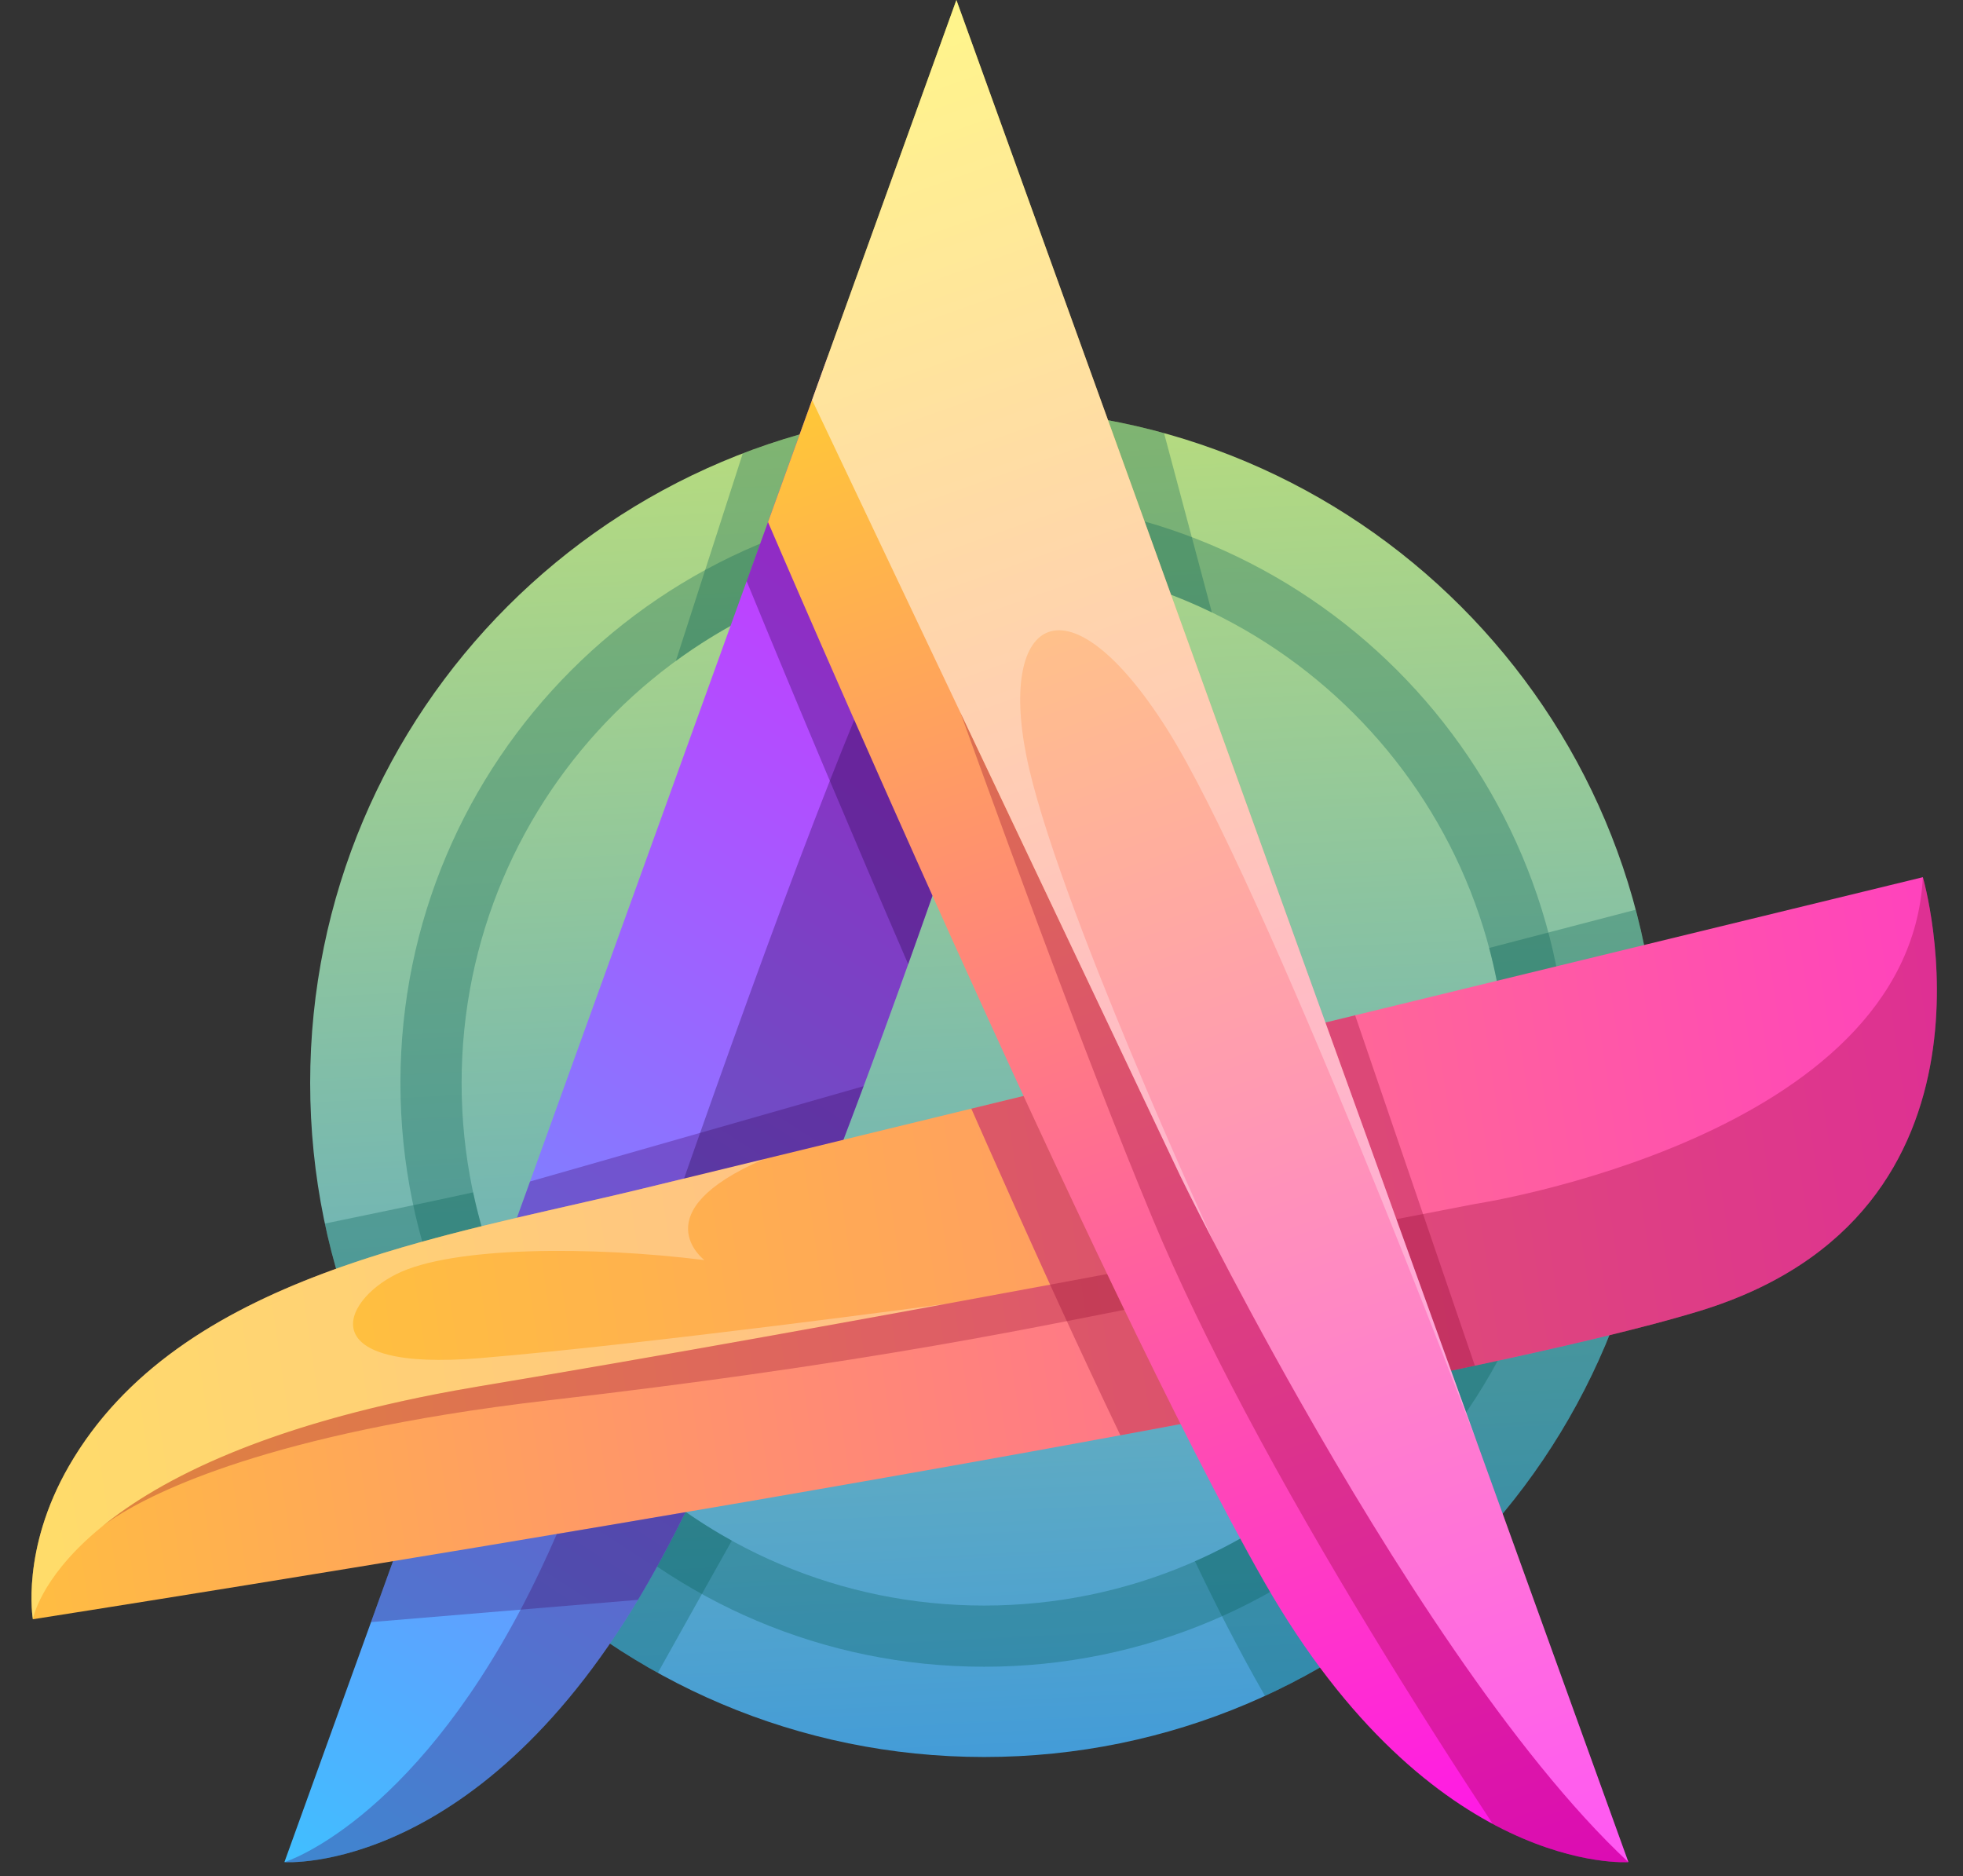 <?xml version="1.0" encoding="utf-8"?>
<!-- Generator: Adobe Illustrator 24.2.1, SVG Export Plug-In . SVG Version: 6.00 Build 0)  -->
<svg version="1.1" id="Layer_1" xmlns="http://www.w3.org/2000/svg" xmlns:xlink="http://www.w3.org/1999/xlink" x="0px" y="0px"
	 viewBox="0 0 3303.72 3157.26" style="enable-background:new 0 0 3303.72 3157.26;" xml:space="preserve">
<rect x="0" y="0" width="3303.72" height="3157.26" fill="#333333" stroke="none"/>
<g>
	
		<rect x="-327.09" y="-416.53" style="display:none;fill-rule:evenodd;clip-rule:evenodd;fill:#FFFFFF;" width="3966.94" height="3966.94"/>
	<g>
		<defs>
			<path id="SVGID_1_" d="M1656.38,942.93c485.73,0,879.49,393.76,879.49,879.49s-393.76,879.49-879.49,879.49
				s-879.49-393.76-879.49-879.49S1170.64,942.93,1656.38,942.93 M1656.38,688.05c626.49,0,1134.37,507.88,1134.37,1134.37
				c0,626.49-507.87,1134.37-1134.37,1134.37S522.01,2448.91,522.01,1822.42C522.01,1195.93,1029.88,688.05,1656.38,688.05z"/>
		</defs>
		<clipPath id="SVGID_2_">
			<use xlink:href="#SVGID_1_"  style="overflow:visible;"/>
		</clipPath>
		<linearGradient id="SVGID_3_" gradientUnits="userSpaceOnUse" x1="1549.373" y1="-341.28" x2="1752.347" y2="3763.008">
			<stop  offset="0" style="stop-color:#ECF955"/>
			<stop  offset="1" style="stop-color:#1A85F8"/>
		</linearGradient>
		<rect x="522.01" y="688.05" style="clip-path:url(#SVGID_2_);fill:url(#SVGID_3_);" width="2268.74" height="2268.74"/>
	</g>
	<path style="opacity:0.3;fill-rule:evenodd;clip-rule:evenodd;fill:#005B50;" d="M1656.38,688.05
		c104.85,0,206.35,14.29,302.74,40.92l80.43,301.61c-115.82-56.15-245.81-87.66-383.17-87.66c-194.12,0-373.51,62.94-518.99,169.45
		l112.68-349.31C1376.22,714.65,1513.18,688.05,1656.38,688.05"/>
	<path style="opacity:0.3;fill-rule:evenodd;clip-rule:evenodd;fill:#005B50;" d="M2752.87,1530.93
		c24.67,93.03,37.88,190.71,37.88,291.49c0,457.84-271.26,852.27-661.81,1031.49c-45.27-78.63-86.4-160.52-117.82-226.53
		c309.04-136.39,524.76-445.46,524.76-804.96c0-78.55-10.35-154.67-29.68-227.14L2752.87,1530.93z"/>
	<path style="opacity:0.3;fill-rule:evenodd;clip-rule:evenodd;fill:#005B50;" d="M1107.17,2815.13
		c-282.62-156.71-491.27-430.56-560.36-756.04c73.4-15.06,166.61-34.45,249.45-52.5c53.8,252.46,215.92,464.8,435.38,586.09
		C1204.45,2641.09,1152.46,2733.77,1107.17,2815.13"/>
	<path style="opacity:0.3;fill-rule:evenodd;clip-rule:evenodd;fill:#005B50;" d="M1656.38,942.93
		c485.73,0,879.49,393.76,879.49,879.49s-393.76,879.49-879.49,879.49s-879.49-393.76-879.49-879.49S1170.64,942.93,1656.38,942.93
		 M1656.38,839.95c542.6,0,982.47,439.86,982.47,982.46c0,542.6-439.87,982.47-982.47,982.47s-982.47-439.87-982.47-982.47
		C673.91,1279.82,1113.77,839.95,1656.38,839.95z"/>
	<g>
		<defs>
			<path id="SVGID_4_" d="M1633.18,659.73l-240.67-58.15L478.65,3133.7c0,0,329.86,23.56,612.6-471.23
				c282.74-494.8,683.29-1767.13,683.29-1767.13L1633.18,659.73z"/>
		</defs>
		<clipPath id="SVGID_5_">
			<use xlink:href="#SVGID_4_"  style="overflow:visible;"/>
		</clipPath>
		<linearGradient id="SVGID_6_" gradientUnits="userSpaceOnUse" x1="2217.575" y1="203.331" x2="-263.081" y2="4014.405">
			<stop  offset="0" style="stop-color:#FF00FF"/>
			<stop  offset="1" style="stop-color:#00FFFF"/>
		</linearGradient>
		<rect x="478.65" y="601.57" style="clip-path:url(#SVGID_5_);fill:url(#SVGID_6_);" width="1295.89" height="2555.69"/>
	</g>
	<path style="opacity:0.3;fill-rule:evenodd;clip-rule:evenodd;fill:#3E005D;" d="M892.04,1988.29l-267.6,741.46l449.27-37.43
		c5.87-9.76,11.71-19.66,17.54-29.86c112.96-197.67,244.69-519.42,362.2-834.58L892.04,1988.29z"/>
	<path style="opacity:0.3;fill-rule:evenodd;clip-rule:evenodd;fill:#1E003D;" d="M1633.18,659.73l-240.67-58.15l-135.87,376.47
		c88.54,215.45,179.26,430.52,271.84,644.52c140.74-392.68,246.07-727.22,246.07-727.22L1633.18,659.73z"/>
	<g>
		<defs>
			<path id="SVGID_7_" d="M1080.43,2000.57l2155.72-524.37c0,0,164.93,565.48-376.99,730.41
				C2317.25,2371.54,55.33,2724.96,55.33,2724.96s-20.63-116.94,60.73-257.88C301.98,2145,747.6,2081.52,1080.43,2000.57"/>
		</defs>
		<clipPath id="SVGID_8_">
			<use xlink:href="#SVGID_7_"  style="overflow:visible;"/>
		</clipPath>
		<linearGradient id="SVGID_9_" gradientUnits="userSpaceOnUse" x1="5081.852" y1="1611.338" x2="-1764.435" y2="2607.041">
			<stop  offset="0" style="stop-color:#FF00FF"/>
			<stop  offset="0.48" style="stop-color:#FF7A85"/>
			<stop  offset="1" style="stop-color:#FFFF00"/>
		</linearGradient>
		<rect x="34.7" y="1476.2" style="clip-path:url(#SVGID_8_);fill:url(#SVGID_9_);" width="3366.39" height="1248.76"/>
	</g>
	<path style="opacity:0.3;fill-rule:evenodd;clip-rule:evenodd;fill:#8A0028;" d="M1634.7,1865.74l645.97-157.13l201.51,589.64
		c-173,36.91-378.89,76.9-596.62,117.11c-9.02-18.87-17.98-37.76-26.9-56.62c-68.14-144.12-133.84-289.48-198.42-435.23
		C1651.71,1904.27,1643.2,1885.01,1634.7,1865.74"/>
	<g>
		<defs>
			<path id="SVGID_10_" d="M1609.61,0l1130.96,3133.7c0,0-329.86,23.56-612.6-471.23c-282.74-494.8-835.42-1783.94-835.42-1783.94
				L1609.61,0z"/>
		</defs>
		<clipPath id="SVGID_11_">
			<use xlink:href="#SVGID_10_"  style="overflow:visible;"/>
		</clipPath>
		<linearGradient id="SVGID_12_" gradientUnits="userSpaceOnUse" x1="2665.415" y1="3411.537" x2="1380.131" y2="-219.2">
			<stop  offset="0" style="stop-color:#FF00FF"/>
			<stop  offset="0.48" style="stop-color:#FF7A85"/>
			<stop  offset="1" style="stop-color:#FFFF00"/>
		</linearGradient>
		<rect x="1292.55" style="clip-path:url(#SVGID_11_);fill:url(#SVGID_12_);" width="1448.02" height="3157.26"/>
	</g>
	<path style="opacity:0.28;fill-rule:evenodd;clip-rule:evenodd;fill:#FFFF00;" d="M1767.31,2161.91
		c-36.17-79.26-71.79-158.77-107.07-238.4c-8.53-19.24-17.04-38.5-25.54-57.77l-215.21,52.35l-339.06,82.48
		c-66.62,16.2-137.75,31.71-210.41,48.72c-290.39,68.01-605.25,160.17-753.96,417.8c-81.36,140.94-60.73,257.88-60.73,257.88
		s44.42-263.19,709.7-384.77c14.21-2.6,28.7-5.13,43.49-7.59c151.75-25.29,315.44-53.84,478.96-83.09
		C1451.69,2220.15,1615.73,2190.08,1767.31,2161.91"/>
	<path style="opacity:0.28;fill-rule:evenodd;clip-rule:evenodd;fill:#FFFFFF;" d="M1285.34,1950.72l-204.91,49.84
		c-66.62,16.2-137.75,31.71-210.41,48.72c-290.39,68.01-605.25,160.17-753.96,417.8c-81.36,140.94-60.73,257.88-60.73,257.88
		s44.42-263.19,709.7-384.77c14.21-2.6,28.7-5.13,43.49-7.59c151.75-25.29,315.44-53.84,478.96-83.09
		c102.87-18.4,205.67-37.07,305.39-55.38c0,0-501.61,67.78-784.35,91.34c-282.74,23.56-235.62-94.25-141.37-141.37
		c94.25-47.13,329.87-47.12,518.36-23.56C1185.5,2120.55,1078.91,2040.06,1285.34,1950.72"/>
	<path style="opacity:0.28;fill-rule:evenodd;clip-rule:evenodd;fill:#8A0028;" d="M2482.18,2298.25l0,0.01
		c158.95-33.91,290.08-65.2,376.99-91.65c541.92-164.93,376.99-730.41,376.99-730.41c-22.78,439.49-754.76,550.1-754.76,550.1
		s-31.18,6.08-86.43,16.75c-13.56,2.61-28.55,5.51-44.9,8.65l92.05,255.04C2455.66,2303.9,2469.02,2301.07,2482.18,2298.25"/>
	<path style="opacity:0.28;fill-rule:evenodd;clip-rule:evenodd;fill:#8A0028;" d="M1767.31,2161.91
		c-151.58,28.17-315.61,58.24-479.83,87.6c-163.52,29.25-327.21,57.8-478.96,83.09c-14.78,2.47-29.28,5-43.49,7.59
		c-318.83,58.27-495.07,149.05-592.2,227.85c38.5-29.41,187.72-124.17,577.69-187.62c53.89-8.77,112.38-16.94,175.81-24.26
		c124.37-14.35,235.14-28.7,333.9-42.66c243.7-34.44,414.21-66.48,535.24-90.19c36.57-7.16,68.62-13.57,96.81-19.05
		c-9.61-19.89-19.27-39.99-28.97-60.25C1831.97,2149.88,1799.92,2155.85,1767.31,2161.91"/>
	<path style="opacity:0.3;fill-rule:evenodd;clip-rule:evenodd;fill:#1E003D;" d="M1528.48,1622.56L1528.48,1622.56
		c14-39.03,27.63-77.49,40.86-115.11c-48.16-107.2-92.84-207.89-131.65-295.96c-13.41,32.72-27.13,66.94-41.1,102.48
		c-69.75,177.37-145.98,387.51-223.31,606.69c-7.35,20.81-14.7,41.71-22.06,62.67l268.29-65.26c8.44-22.19,16.82-44.4,25.14-66.6h0
		C1473.55,1774.35,1501.66,1697.4,1528.48,1622.56"/>
	<path style="opacity:0.3;fill-rule:evenodd;clip-rule:evenodd;fill:#3E005D;" d="M1153.68,2544.83
		c-73.78,12.59-146.25,24.85-216.58,36.65c-18.36,42.4-37.09,81.63-55.99,117.93c-192.57,369.71-402.45,434.3-402.45,434.3
		s329.86,23.56,612.6-471.23l0.56-1h0.01C1111.91,2626.26,1132.6,2587.13,1153.68,2544.83"/>
	<path style="opacity:0.3;fill-rule:evenodd;clip-rule:evenodd;fill:#8A0028;" d="M2740.57,3133.7
		c-194.86-181.87-404.04-514.13-552.51-775.68c-120.84-212.84-201.47-378.84-201.47-378.84l-84.68-178.44l-251.16-529.24
		l-34.45-72.58c10.09,27.99,20.26,56.12,30.48,84.28c66.47,183.16,135.11,368.16,198.45,531.32c33.23,85.6,65,165.18,94.23,235.34
		c43.44,104.24,97.27,214.88,156.21,326.03c133.31,251.41,292.7,505.39,416.66,693.61
		C2644.85,3140.53,2740.57,3133.7,2740.57,3133.7"/>
	<path style="opacity:0.3;fill-rule:evenodd;clip-rule:evenodd;fill:#FFFFFF;" d="M1398.91,583.85l-6.4,17.72l-25.78,71.44
		l249.58,525.89l0.01,0.03l34.45,72.58l251.16,529.24l84.68,178.44c0,0,80.63,166,201.47,378.84
		c148.47,261.54,357.65,593.81,552.51,775.68l-298.45-826.96l-92.05-255.04l-119.43-330.92L1609.61,0L1398.91,583.85z"/>
	<path style="opacity:0.3;fill-rule:evenodd;clip-rule:evenodd;fill:#FFFFFF;" d="M1398.91,583.85l-6.4,17.72l-25.78,71.44
		l249.58,525.89l0.01,0.03l34.45,72.58l251.16,529.24l84.68,178.44c0,0,20.29,41.77,55.76,110.26c0,0-267.82-581.49-314.94-817.11
		c-47.12-235.62,70.69-306.31,235.62-47.12c164.93,259.18,523.03,1203.32,523.03,1203.32v-0.01l-43.95-121.77l-92.05-255.04
		l-119.43-330.92L1609.61,0L1398.91,583.85z"/>
	<rect x="-343.62" y="-433.06" style="fill:none;" width="4000" height="4000"/>
</g>
</svg>
